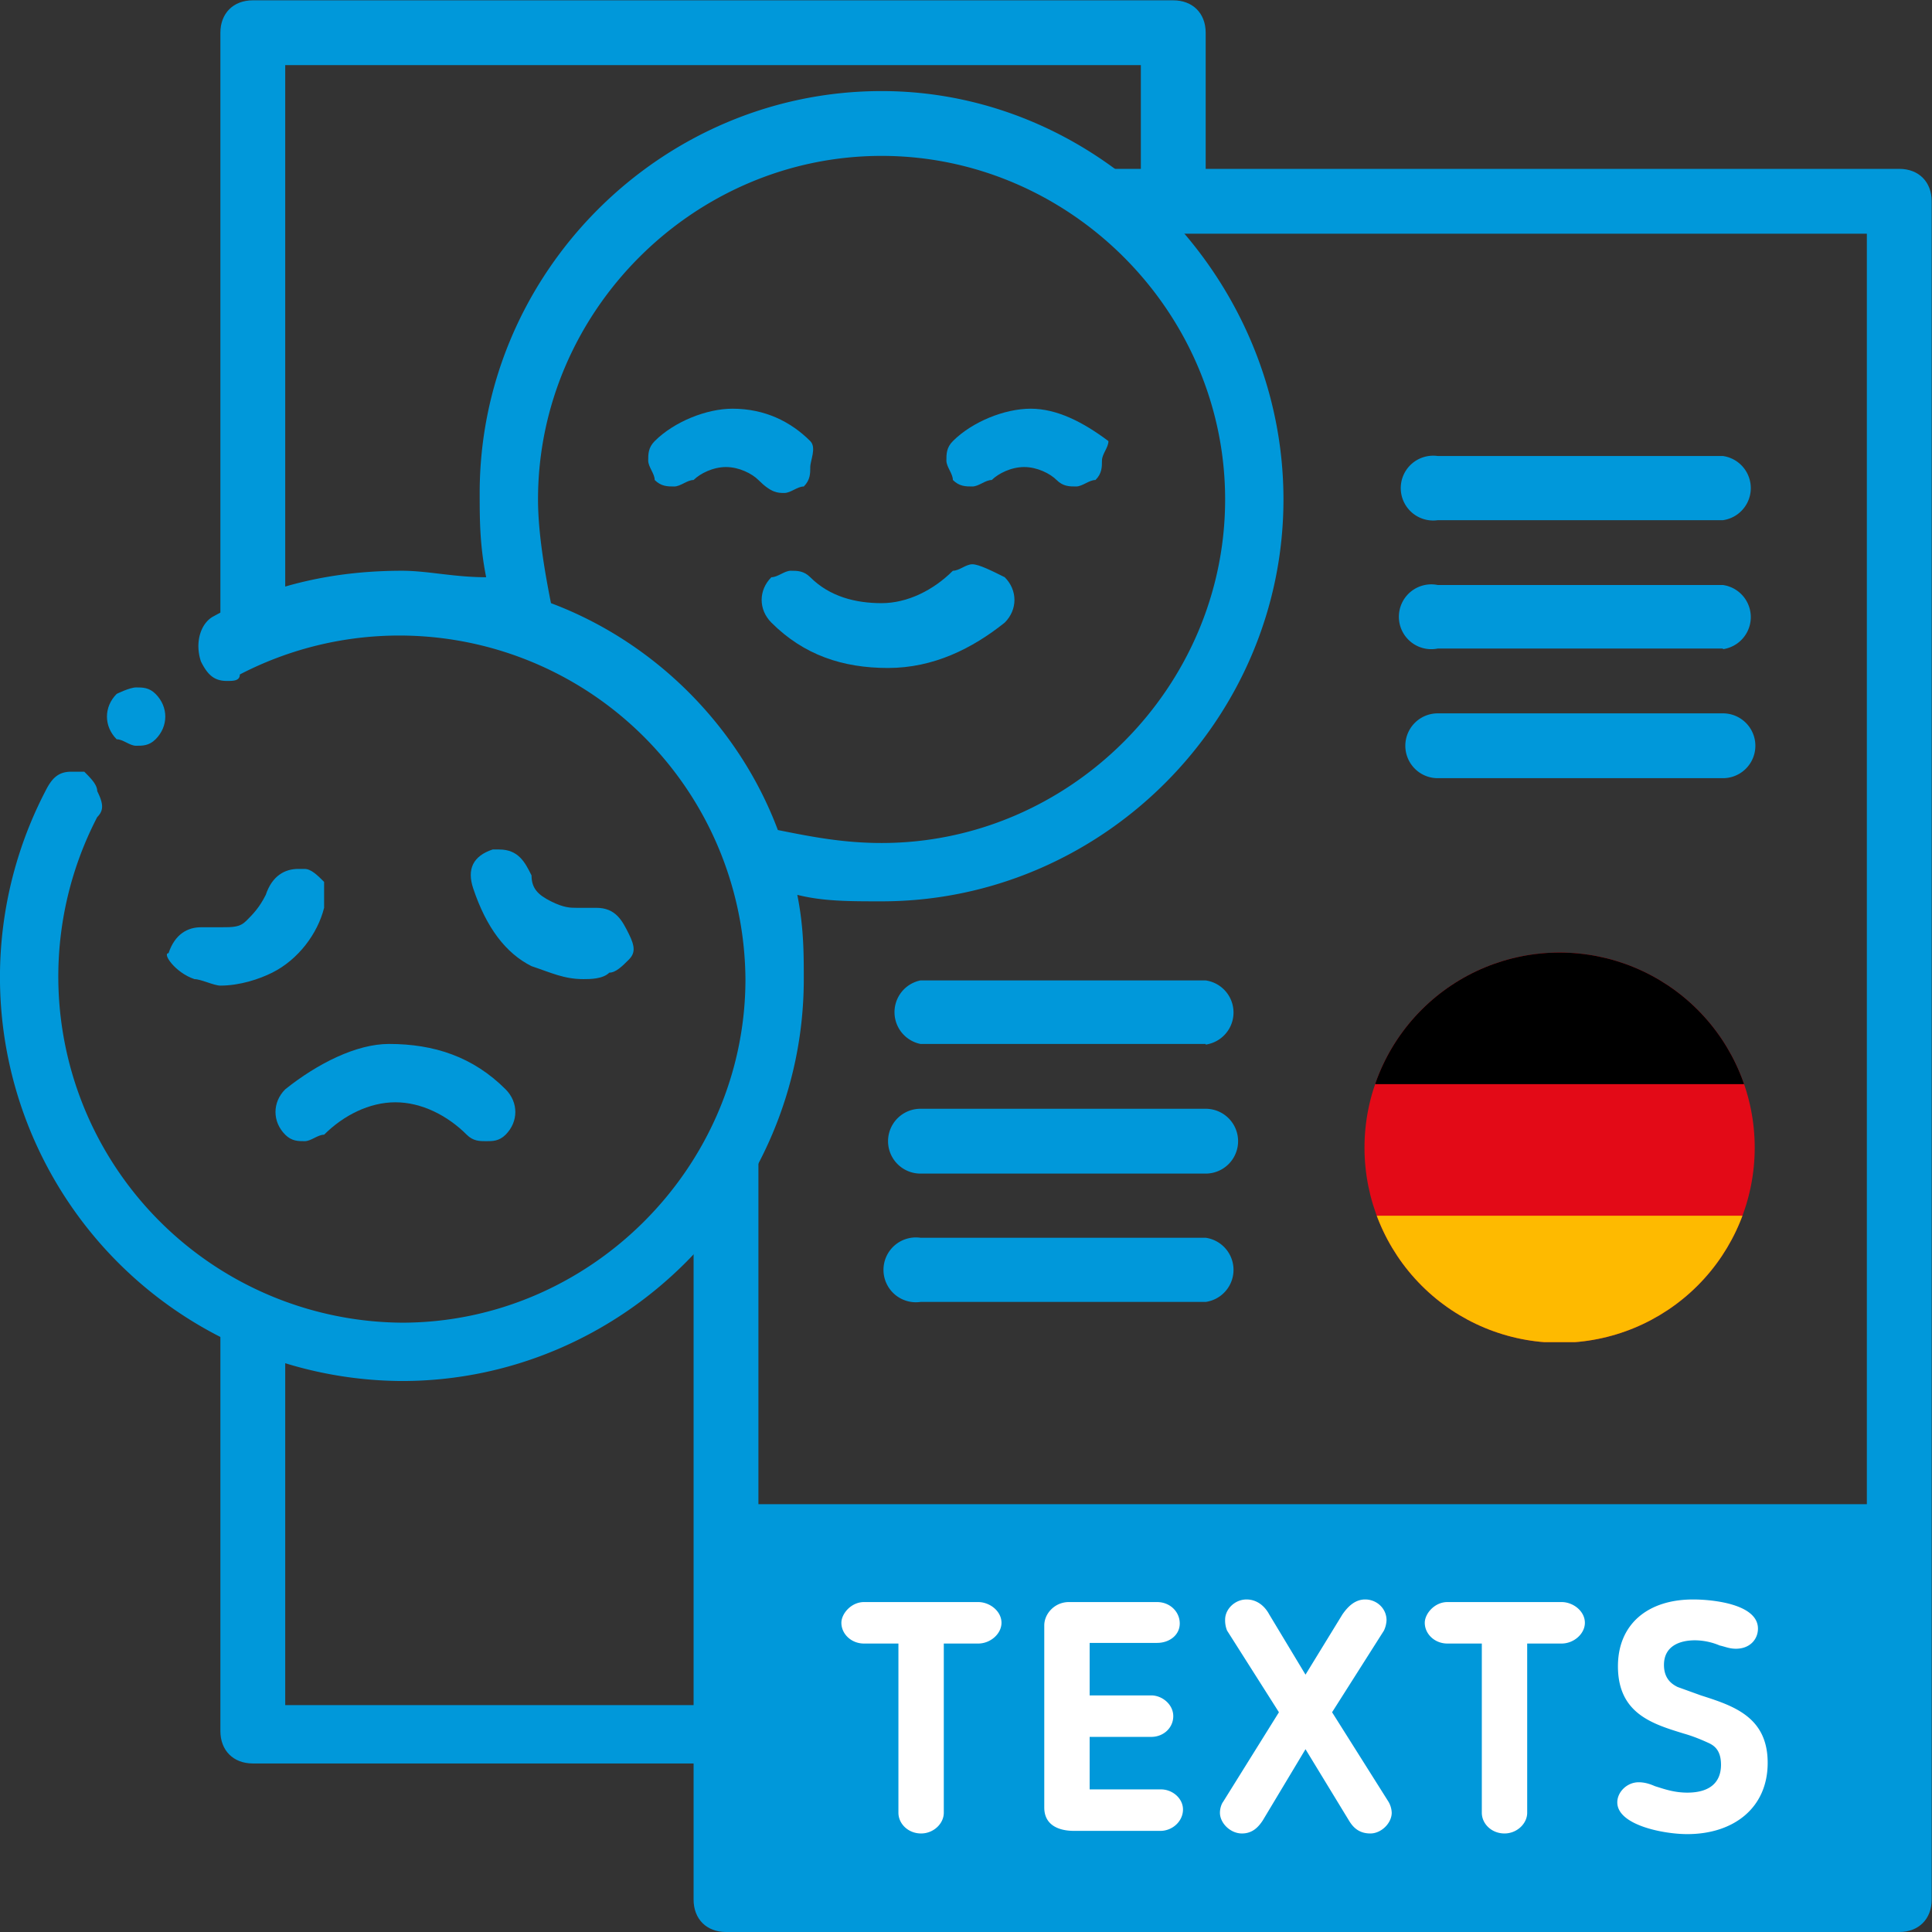 <svg xmlns="http://www.w3.org/2000/svg" xml:space="preserve" width="39.73" height="39.73"><rect width="100%" height="100%" fill="#333333" stroke="none"/><defs><clipPath clipPathUnits="userSpaceOnUse" id="a"><path d="M0 29.8h29.8V0H0Z"/></clipPath><clipPath clipPathUnits="userSpaceOnUse" id="b"><path d="M21.05 12.1a3.01 3.01 0 0 1 6.02 0 3 3 0 1 1-6.02 0"/></clipPath><clipPath clipPathUnits="userSpaceOnUse" id="c"><path d="M0 29.8h29.8V0H0Z"/></clipPath></defs><g clip-path="url(#a)" transform="matrix(1.333 0 0 -1.333 0 39.73)"><path d="M4.4 13c-.2-.2-.2-.5 0-.7.1-.1.2-.1.3-.1.1 0 .2.1.3.1.3.3.7.5 1.1.5.4 0 .8-.2 1.1-.5.1-.1.2-.1.3-.1.1 0 .2 0 .3.1.2.2.2.5 0 .7-.5.5-1.1.7-1.8.7-.5 0-1.1-.3-1.6-.7M3 14.7c.1 0 .3-.1.4-.1.3 0 .6.1.8.2.4.2.7.6.8 1v.4c-.1.1-.2.2-.3.2h-.1c-.2 0-.4-.1-.5-.4-.1-.2-.2-.3-.3-.4-.1-.1-.2-.1-.4-.1H3.1c-.2 0-.4-.1-.5-.4-.1 0 .1-.3.4-.4M8.2 14.9c.3-.1.5-.2.8-.2.1 0 .3 0 .4.1.1 0 .2.1.3.2.1.1.1.2 0 .4s-.2.4-.5.4H8.9c-.1 0-.2 0-.4.1s-.3.2-.3.4c-.1.2-.2.4-.5.4h-.1c-.3-.1-.4-.3-.3-.6.2-.6.5-1 .9-1.2" fill="#0098da"/><path d="M13.6 16.8c-.6 0-1.1.1-1.6.2-.6 1.6-1.9 2.9-3.5 3.5-.1.5-.2 1.1-.2 1.6 0 2.9 2.4 5.3 5.3 5.3s5.3-2.4 5.3-5.3-2.4-5.3-5.3-5.3m0 11.6c-3.4 0-6.2-2.8-6.2-6.2 0-.4 0-.8.1-1.3-.5 0-.9.1-1.3.1-1 0-2-.2-2.9-.7-.2-.1-.3-.4-.2-.7.1-.2.2-.3.4-.3.1 0 .2 0 .2.1a5.34 5.34 0 0 0 7.8-4.7c0-2.9-2.4-5.3-5.3-5.3a5.34 5.34 0 0 0-4.7 7.8c.1.1.1.2 0 .4 0 .1-.1.2-.2.3h-.2c-.2 0-.3-.1-.4-.3a6.23 6.23 0 0 1 5.5-9.1c3.4 0 6.2 2.8 6.2 6.2 0 .4 0 .8-.1 1.3.4-.1.8-.1 1.3-.1 3.4 0 6.2 2.8 6.2 6.2 0 3.4-2.8 6.3-6.2 6.3" fill="#0098da"/><path d="M15 21.1c-.1 0-.2-.1-.3-.1-.3-.3-.7-.5-1.1-.5-.4 0-.8.1-1.1.4-.1.1-.2.1-.3.1-.1 0-.2-.1-.3-.1-.2-.2-.2-.5 0-.7.5-.5 1.1-.7 1.8-.7s1.3.3 1.8.7c.2.2.2.5 0 .7-.2.1-.4.2-.5.2M12.1 22.2c.1 0 .2.1.3.1.1.1.1.2.1.3 0 .1.1.3 0 .4-.3.3-.7.5-1.2.5-.4 0-.9-.2-1.2-.5-.1-.1-.1-.2-.1-.3 0-.1.1-.2.1-.3.1-.1.2-.1.3-.1.1 0 .2.1.3.1.1.1.3.2.5.2s.4-.1.5-.2c.2-.2.3-.2.4-.2M15.9 23.5c-.4 0-.9-.2-1.2-.5-.1-.1-.1-.2-.1-.3 0-.1.1-.2.1-.3.1-.1.2-.1.3-.1.1 0 .2.1.3.1.1.1.3.2.5.2s.4-.1.5-.2c.1-.1.2-.1.3-.1.1 0 .2.1.3.1.1.1.1.2.1.3 0 .1.1.2.1.3-.4.3-.8.5-1.2.5M2.1 18.3c.1 0 .2 0 .3.1.2.2.2.5 0 .7-.1.1-.2.1-.3.1-.1 0-.3-.1-.3-.1-.2-.2-.2-.5 0-.7.1 0 .2-.1.3-.1" fill="#0098da"/><path d="M29.3 27.2H18.6v2.1c0 .3-.2.5-.5.5H3.9c-.3 0-.5-.2-.5-.5v-9.5c.3.2.6.3 1 .4v8.6h13.2v-1.6h-1.2c.1-.1.2-.1.4-.2.3-.2.5-.5.7-.8h11.3V.9H11.7v12.6c0-.1-.1-.1-.1-.2v-.1c0-.7-.4-1.3-.9-1.8V3.5H4.4v5.6c-.4.1-.7.3-1 .6V3.1c0-.3.2-.5.5-.5h6.8V.5c0-.3.2-.5.5-.5h18.1c.3 0 .5.2.5.5v26.2c0 .3-.2.5-.5.5" fill="#0098da"/><path d="M29.16.7H11.31v5.9h17.85z" fill="#0098da"/><path d="M13.86 4.45h-.53c-.2 0-.35.15-.35.32 0 .14.15.32.35.32h1.76c.18 0 .36-.14.36-.32 0-.17-.17-.32-.36-.32h-.53V1.84c0-.17-.16-.32-.35-.32-.2 0-.35.15-.35.32zM17.9 1.56h-1.33c-.24 0-.46.09-.46.36v2.81c0 .18.16.36.38.36h1.36c.2 0 .35-.15.35-.33 0-.18-.16-.3-.35-.3h-1.04v-.81h.95c.17 0 .34-.14.34-.32s-.15-.32-.34-.32h-.95V2.2h1.1c.18 0 .34-.14.34-.31 0-.18-.16-.33-.35-.33M19.48 1.72c-.06-.09-.15-.2-.32-.2-.18 0-.34.16-.34.32 0 .06.02.13.05.17l.86 1.38-.8 1.26a.42.42 0 0 0-.03.17c0 .16.15.31.33.31.16 0 .28-.1.35-.23l.56-.93.57.93c.07.1.18.23.35.23.18 0 .33-.14.33-.32a.42.42 0 0 0-.04-.16l-.8-1.26.87-1.38a.36.36 0 0 0 .05-.17c0-.16-.16-.32-.33-.32-.18 0-.27.1-.33.2l-.67 1.1ZM22.86 4.45h-.53c-.2 0-.35.15-.35.32 0 .14.15.32.35.32h1.76c.18 0 .36-.14.36-.32 0-.17-.17-.32-.36-.32h-.53V1.84c0-.17-.16-.32-.35-.32-.2 0-.35.15-.35.32ZM26.35 2.92c-.11.05-.23.1-.37.14-.49.15-1.02.31-1.02 1.04 0 .64.45 1.03 1.16 1.03.3 0 1-.07 1-.45 0-.16-.12-.31-.34-.31-.1 0-.16.03-.25.05a1 1 0 0 1-.38.08c-.24 0-.48-.09-.48-.38 0-.22.13-.3.21-.34l.36-.13c.5-.16 1.03-.33 1.03-1.04 0-.7-.53-1.1-1.24-1.1-.37 0-1.08.14-1.08.49 0 .16.15.31.33.31.08 0 .16-.02.25-.06.13-.04.29-.1.5-.1.35 0 .52.16.52.43 0 .23-.11.3-.2.34" fill="#fff"/></g><g clip-path="url(#b)" transform="matrix(1.333 0 0 -1.333 0 39.73)"><path d="M20.56 9.1h9.03v6.02h-9.03z" fill="#e30a17"/><path d="M27.5 13.08h-6.94v2.03h6.94z"/><path d="M27.4 9.1h-6.94v1.95h6.94z" fill="#feba00"/></g><g clip-path="url(#c)" transform="matrix(1.333 0 0 -1.333 0 39.73)"><path d="M18.6 13.7h-4.4a.5.5 0 0 0 0 .98h4.4a.5.5 0 0 0 0-.99M18.6 11.7h-4.4a.5.5 0 1 0 0 1h4.4a.5.5 0 0 0 0-1M18.6 9.72h-4.4a.5.5 0 1 0 0 .99h4.4a.5.5 0 0 0 0-.99M26.58 21.78h-4.4a.5.5 0 1 0 0 .99h4.4a.5.5 0 0 0 0-.99M26.58 19.8h-4.4a.5.5 0 1 0 0 .98h4.4a.5.5 0 0 0 0-.99M26.58 17.8h-4.4a.5.5 0 1 0 0 1h4.4a.5.5 0 0 0 0-1" fill="#0098da"/></g></svg>